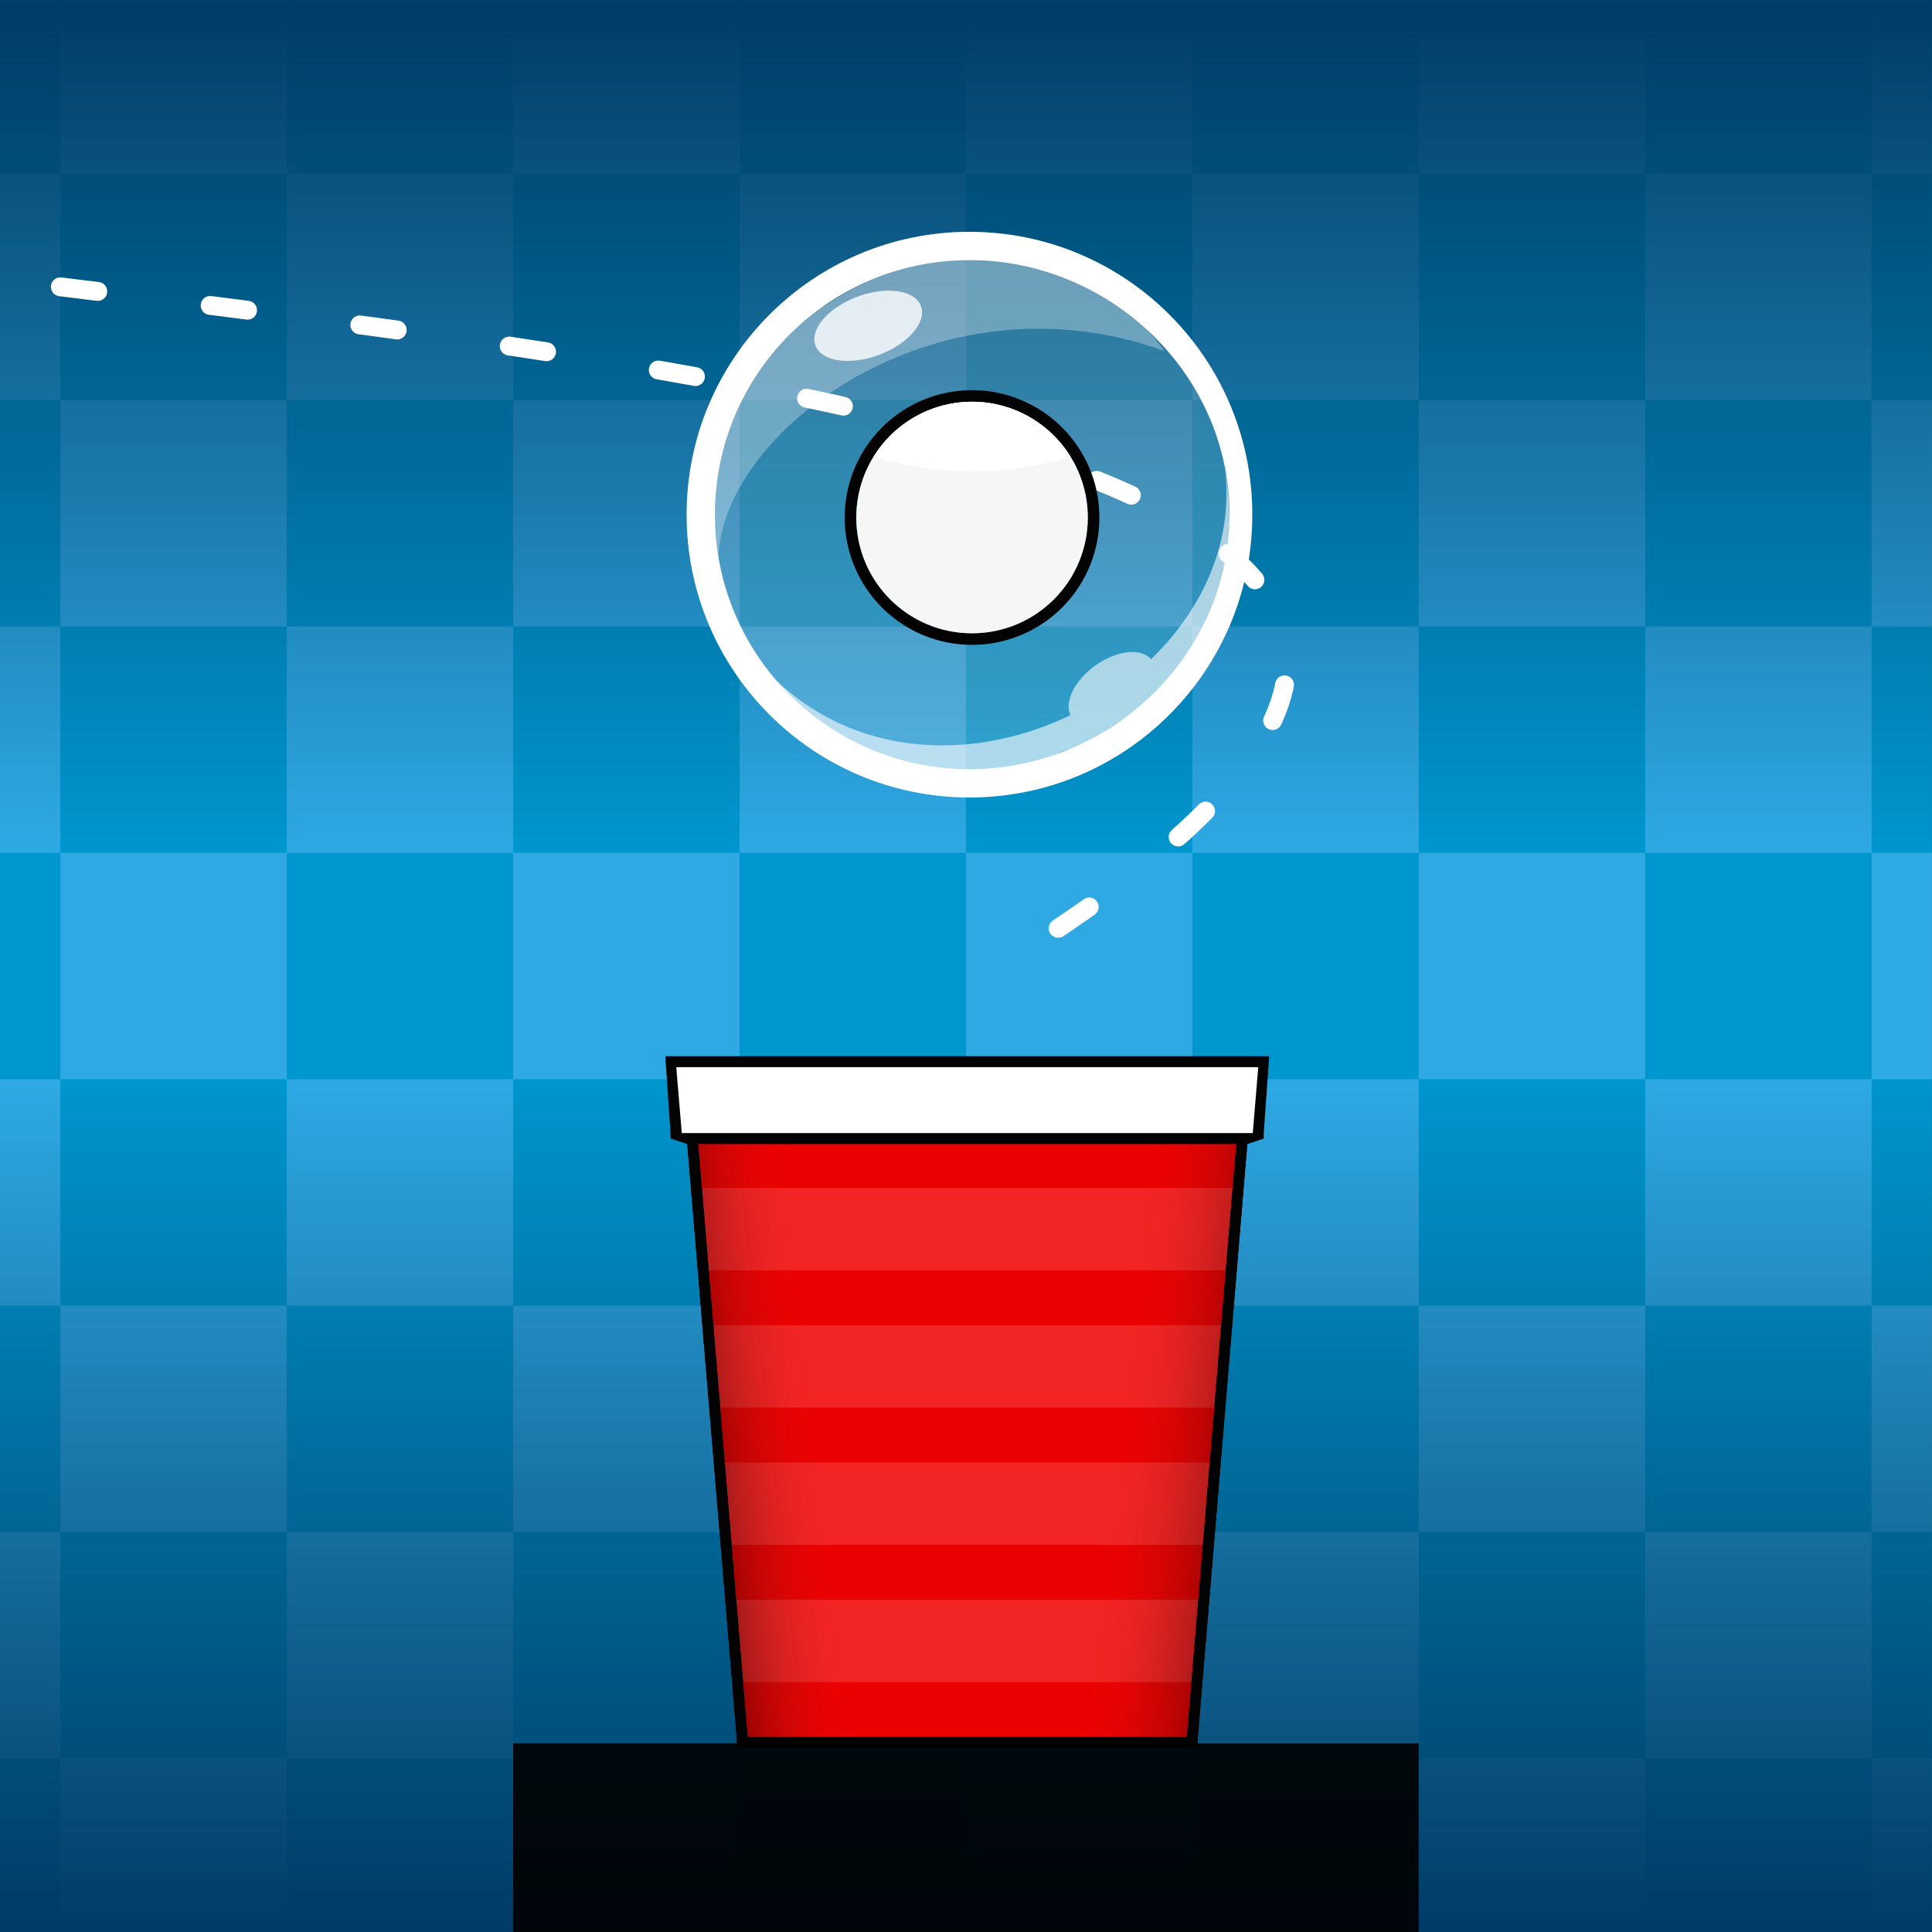 <?xml version="1.0" encoding="UTF-8" standalone="no"?>
<!-- Created with Inkscape (http://www.inkscape.org/) -->

<svg
   width="128"
   height="128"
   viewBox="0 0 128 128"
   version="1.1"
   id="svg1"
   inkscape:version="1.3 (0e150ed6c4, 2023-07-21)"
   sodipodi:docname="htc_icon.svg"
   xmlns:inkscape="http://www.inkscape.org/namespaces/inkscape"
   xmlns:sodipodi="http://sodipodi.sourceforge.net/DTD/sodipodi-0.dtd"
   xmlns:xlink="http://www.w3.org/1999/xlink"
   xmlns="http://www.w3.org/2000/svg"
   xmlns:svg="http://www.w3.org/2000/svg">
  <rect x="0" y="0" width="128" height="128" fill="#333333" stroke="none"/>
  <sodipodi:namedview
     id="namedview1"
     pagecolor="#ffffff"
     bordercolor="#000000"
     borderopacity="0.25"
     inkscape:showpageshadow="2"
     inkscape:pageopacity="0.0"
     inkscape:pagecheckerboard="0"
     inkscape:deskcolor="#d1d1d1"
     inkscape:document-units="px"
     inkscape:zoom="0.74742565"
     inkscape:cx="145.8339"
     inkscape:cy="295.68158"
     inkscape:window-width="1511"
     inkscape:window-height="1040"
     inkscape:window-x="225"
     inkscape:window-y="0"
     inkscape:window-maximized="0"
     inkscape:current-layer="g2" />
  <defs
     id="defs1">
    <linearGradient
       inkscape:collect="always"
       xlink:href="#linearGradient195"
       id="linearGradient267"
       gradientUnits="userSpaceOnUse"
       gradientTransform="translate(5.5203125e-4,-4.55e-4)"
       x1="-2006.84"
       y1="4070.254"
       x2="-2006.84"
       y2="3844.254" />
    <linearGradient
       id="linearGradient195"
       inkscape:collect="always">
      <stop
         style="stop-color:#003b66;stop-opacity:1;"
         offset="0"
         id="stop184" />
      <stop
         style="stop-color:#00395d;stop-opacity:0;"
         offset="1"
         id="stop187" />
    </linearGradient>
    <linearGradient
       inkscape:collect="always"
       xlink:href="#linearGradient196"
       id="linearGradient268"
       gradientUnits="userSpaceOnUse"
       gradientTransform="translate(4013.68,-7628.508)"
       x1="-2006.84"
       y1="4070.254"
       x2="-2006.84"
       y2="3844.254" />
    <linearGradient
       id="linearGradient196"
       inkscape:collect="always">
      <stop
         style="stop-color:#003c66;stop-opacity:1;"
         offset="0"
         id="stop195" />
      <stop
         style="stop-color:#00395d;stop-opacity:0;"
         offset="1"
         id="stop196" />
    </linearGradient>
    <linearGradient
       inkscape:collect="always"
       xlink:href="#linearGradient54"
       id="linearGradient269"
       gradientUnits="userSpaceOnUse"
       gradientTransform="translate(2041.556,-700.528)"
       x1="-1338.556"
       y1="3341.23"
       x2="-1314.928"
       y2="3338.528" />
    <linearGradient
       id="linearGradient54"
       inkscape:collect="always">
      <stop
         style="stop-color:#030303;stop-opacity:0.502"
         offset="0"
         id="stop3" />
      <stop
         style="stop-color:#f22424;stop-opacity:0;"
         offset="1"
         id="stop4" />
    </linearGradient>
    <linearGradient
       inkscape:collect="always"
       xlink:href="#linearGradient221"
       id="linearGradient270"
       gradientUnits="userSpaceOnUse"
       gradientTransform="matrix(-1,0,0,1,-535.556,-700.528)"
       x1="-1338.556"
       y1="3341.23"
       x2="-1314.928"
       y2="3338.528" />
    <linearGradient
       id="linearGradient221"
       inkscape:collect="always">
      <stop
         style="stop-color:#030303;stop-opacity:0.849;"
         offset="0"
         id="stop221" />
      <stop
         style="stop-color:#f22424;stop-opacity:0;"
         offset="1"
         id="stop222" />
    </linearGradient>
  </defs>
  <g
     inkscape:label="Слой 1"
     inkscape:groupmode="layer"
     id="layer1">
    <g
       id="g2"
       transform="translate(3630.626,-4065.726)">
      <g
         id="g2-3"
         transform="matrix(0.25,0,0,0.25,-2722.971,3049.297)">
        <g
           id="g196-0-5"
           transform="translate(-1367.787,507.474)">
          <rect
             style="opacity:1;fill:#0096ce;fill-opacity:1;stroke-width:4.013;stroke-linecap:round;stroke-linejoin:round;paint-order:markers fill stroke"
             id="rect79-9-4"
             width="512"
             height="512"
             x="-2262.84"
             y="3558.254" />
          <path
             id="rect1-0-2-5-9-3-8-55-7"
             style="opacity:0.5;fill:#67c2ff;fill-opacity:0.898;stroke-width:2;stroke-linecap:round;stroke-linejoin:round;stroke-dasharray:2, 8;paint-order:markers fill stroke"
             d="m -2262.84,3604.254 v 60 h 16 v -60 z m 0,120 v 60 h 16 v -60 z m 0,120 v 60 h 16 v -60 z m 0,120 v 60 h 16 v -60 z" />
          <rect
             style="opacity:0.5;fill:#76c8ff;fill-opacity:0;stroke-width:2;stroke-linecap:round;stroke-linejoin:round;stroke-dasharray:2, 8;paint-order:markers fill stroke"
             id="rect1-9-1-6-5-1-1-1-1"
             width="60"
             height="60"
             x="-2246.84"
             y="3604.254"
             ry="0" />
          <rect
             style="opacity:0.5;fill:#67c2ff;fill-opacity:0.9;stroke-width:2;stroke-linecap:round;stroke-linejoin:round;stroke-dasharray:2, 8;paint-order:markers fill stroke"
             id="rect1-0-2-5-9-3-8-5-9-3"
             width="60"
             height="60"
             x="-2186.84"
             y="3604.254"
             ry="0" />
          <rect
             style="opacity:0.5;fill:#76c8ff;fill-opacity:0;stroke-width:2;stroke-linecap:round;stroke-linejoin:round;stroke-dasharray:2, 8;paint-order:markers fill stroke"
             id="rect1-9-1-6-5-1-1-2-5-8"
             width="60"
             height="60"
             x="-2126.84"
             y="3604.254"
             ry="0" />
          <rect
             style="opacity:0.5;fill:#67c2ff;fill-opacity:0.9;stroke-width:2;stroke-linecap:round;stroke-linejoin:round;stroke-dasharray:2, 8;paint-order:markers fill stroke"
             id="rect1-0-2-5-9-3-8-0-8-4"
             width="60"
             height="60"
             x="-2066.84"
             y="3604.254"
             ry="0" />
          <rect
             style="opacity:0.5;fill:#76c8ff;fill-opacity:0;stroke-width:2;stroke-linecap:round;stroke-linejoin:round;stroke-dasharray:2, 8;paint-order:markers fill stroke"
             id="rect1-9-1-6-5-1-1-9-0-5"
             width="60"
             height="60"
             x="-2006.84"
             y="3604.254"
             ry="0" />
          <rect
             style="opacity:0.5;fill:#67c2ff;fill-opacity:0.9;stroke-width:2;stroke-linecap:round;stroke-linejoin:round;stroke-dasharray:2, 8;paint-order:markers fill stroke"
             id="rect1-0-2-5-9-3-8-07-2-9"
             width="60"
             height="60"
             x="-1946.84"
             y="3604.254"
             ry="0" />
          <rect
             style="opacity:0.5;fill:#76c8ff;fill-opacity:0;stroke-width:2;stroke-linecap:round;stroke-linejoin:round;stroke-dasharray:2, 8;paint-order:markers fill stroke"
             id="rect1-9-1-6-5-1-1-8-1-7"
             width="60"
             height="60"
             x="-1886.84"
             y="3604.254"
             ry="0" />
          <path
             id="rect1-5-2-0-5-2-4-9-6"
             style="opacity:0.5;fill:#67c2ff;fill-opacity:0.898;stroke-width:2;stroke-linecap:round;stroke-linejoin:round;stroke-dasharray:2, 8;paint-order:markers fill stroke"
             d="m -2246.84,3558.254 v 46 h 60 v -46 z m 120,0 v 46 h 60 v -46 z m 120,0 v 46 h 60 v -46 z m 120,0 v 46 h 60 v -46 z m 120,0 v 46 h 16 v -46 z" />
          <rect
             style="opacity:0.5;fill:#67c2ff;fill-opacity:0.9;stroke-width:2;stroke-linecap:round;stroke-linejoin:round;stroke-dasharray:2, 8;paint-order:markers fill stroke"
             id="rect1-0-2-5-9-3-8-3-8-6"
             width="60"
             height="60"
             x="-1826.84"
             y="3604.254"
             ry="0" />
          <path
             id="rect1-5-2-0-5-2-4-10-1-2"
             style="opacity:0.5;fill:#67c2ff;fill-opacity:0.898;stroke-width:2;stroke-linecap:round;stroke-linejoin:round;stroke-dasharray:2, 8;paint-order:markers fill stroke"
             d="m -2246.84,4024.254 v 46 h 60 v -46 z m 120,0 v 46 h 60 v -46 z m 120,0 v 46 h 60 v -46 z m 120,0 v 46 h 60 v -46 z" />
          <path
             id="rect1-5-2-0-5-2-4-1-0-5-5"
             style="opacity:0.5;fill:#67c2ff;fill-opacity:0.898;stroke-width:2;stroke-linecap:round;stroke-linejoin:round;stroke-dasharray:2, 8;paint-order:markers fill stroke"
             d="m -1766.84,3664.254 v 60 h 16 v -60 z m 0,120 v 60 h 16 v -60 z m 0,120 v 60 h 16 v -60 z m 0,120 v 46 h 16 v -46 z" />
          <rect
             style="opacity:0.5;fill:#67c2ff;fill-opacity:0.9;stroke-width:2;stroke-linecap:round;stroke-linejoin:round;stroke-dasharray:2, 8;paint-order:markers fill stroke"
             id="rect1-5-2-0-5-2-4-65-1-0"
             width="60"
             height="60"
             x="-2246.84"
             y="3664.254"
             ry="0" />
          <rect
             style="opacity:0.5;fill:#76c8ff;fill-opacity:0;stroke-width:2;stroke-linecap:round;stroke-linejoin:round;stroke-dasharray:2, 8;paint-order:markers fill stroke"
             id="rect1-9-1-6-5-1-1-5-1-4"
             width="60"
             height="60"
             x="-2246.84"
             y="3724.254"
             ry="0" />
          <rect
             style="opacity:0.5;fill:#76c8ff;fill-opacity:0;stroke-width:2;stroke-linecap:round;stroke-linejoin:round;stroke-dasharray:2, 8;paint-order:markers fill stroke"
             id="rect1-6-7-3-7-8-3-0-7-2"
             width="60"
             height="60"
             x="-2186.84"
             y="3664.254"
             ry="0" />
          <rect
             style="opacity:0.5;fill:#67c2ff;fill-opacity:0.9;stroke-width:2;stroke-linecap:round;stroke-linejoin:round;stroke-dasharray:2, 8;paint-order:markers fill stroke"
             id="rect1-5-2-0-5-2-4-9-1-6-5"
             width="60"
             height="60"
             x="-2126.84"
             y="3664.254"
             ry="0" />
          <rect
             style="opacity:0.5;fill:#67c2ff;fill-opacity:0.9;stroke-width:2;stroke-linecap:round;stroke-linejoin:round;stroke-dasharray:2, 8;paint-order:markers fill stroke"
             id="rect1-0-2-5-9-3-8-5-8-9-2"
             width="60"
             height="60"
             x="-2186.84"
             y="3724.254"
             ry="0" />
          <rect
             style="opacity:0.5;fill:#76c8ff;fill-opacity:0;stroke-width:2;stroke-linecap:round;stroke-linejoin:round;stroke-dasharray:2, 8;paint-order:markers fill stroke"
             id="rect1-9-1-6-5-1-1-2-1-5-4"
             width="60"
             height="60"
             x="-2126.84"
             y="3724.254"
             ry="0" />
          <rect
             style="opacity:0.5;fill:#76c8ff;fill-opacity:0;stroke-width:2;stroke-linecap:round;stroke-linejoin:round;stroke-dasharray:2, 8;paint-order:markers fill stroke"
             id="rect1-6-7-3-7-8-2-5-3-3"
             width="60"
             height="60"
             x="-2066.84"
             y="3664.254"
             ry="0" />
          <rect
             style="opacity:0.5;fill:#67c2ff;fill-opacity:0.9;stroke-width:2;stroke-linecap:round;stroke-linejoin:round;stroke-dasharray:2, 8;paint-order:markers fill stroke"
             id="rect1-5-2-0-5-2-4-6-2-4-0"
             width="60"
             height="60"
             x="-2006.84"
             y="3664.254"
             ry="0" />
          <rect
             style="opacity:0.5;fill:#67c2ff;fill-opacity:0.9;stroke-width:2;stroke-linecap:round;stroke-linejoin:round;stroke-dasharray:2, 8;paint-order:markers fill stroke"
             id="rect1-0-2-5-9-3-8-0-2-3-6"
             width="60"
             height="60"
             x="-2066.84"
             y="3724.254"
             ry="0" />
          <rect
             style="opacity:0.5;fill:#76c8ff;fill-opacity:0;stroke-width:2;stroke-linecap:round;stroke-linejoin:round;stroke-dasharray:2, 8;paint-order:markers fill stroke"
             id="rect1-9-1-6-5-1-1-9-3-0-7"
             width="60"
             height="60"
             x="-2006.84"
             y="3724.254"
             ry="0" />
          <rect
             style="opacity:0.5;fill:#76c8ff;fill-opacity:0;stroke-width:2;stroke-linecap:round;stroke-linejoin:round;stroke-dasharray:2, 8;paint-order:markers fill stroke"
             id="rect1-6-7-3-7-8-32-6-7-0"
             width="60"
             height="60"
             x="-1946.84"
             y="3664.254"
             ry="0" />
          <rect
             style="opacity:0.5;fill:#67c2ff;fill-opacity:0.9;stroke-width:2;stroke-linecap:round;stroke-linejoin:round;stroke-dasharray:2, 8;paint-order:markers fill stroke"
             id="rect1-5-2-0-5-2-4-0-0-4-8"
             width="60"
             height="60"
             x="-1886.84"
             y="3664.254"
             ry="0" />
          <rect
             style="opacity:0.5;fill:#67c2ff;fill-opacity:0.9;stroke-width:2;stroke-linecap:round;stroke-linejoin:round;stroke-dasharray:2, 8;paint-order:markers fill stroke"
             id="rect1-0-2-5-9-3-8-07-7-7-2"
             width="60"
             height="60"
             x="-1946.84"
             y="3724.254"
             ry="0" />
          <rect
             style="opacity:0.5;fill:#76c8ff;fill-opacity:0;stroke-width:2;stroke-linecap:round;stroke-linejoin:round;stroke-dasharray:2, 8;paint-order:markers fill stroke"
             id="rect1-9-1-6-5-1-1-8-9-7-3"
             width="60"
             height="60"
             x="-1886.84"
             y="3724.254"
             ry="0" />
          <rect
             style="opacity:0.5;fill:#76c8ff;fill-opacity:0;stroke-width:2;stroke-linecap:round;stroke-linejoin:round;stroke-dasharray:2, 8;paint-order:markers fill stroke"
             id="rect1-6-7-3-7-8-28-3-6-8"
             width="60"
             height="60"
             x="-1826.84"
             y="3664.254"
             ry="0" />
          <rect
             style="opacity:0.5;fill:#67c2ff;fill-opacity:0.9;stroke-width:2;stroke-linecap:round;stroke-linejoin:round;stroke-dasharray:2, 8;paint-order:markers fill stroke"
             id="rect1-0-2-5-9-3-8-3-7-4-1"
             width="60"
             height="60"
             x="-1826.84"
             y="3724.254"
             ry="0" />
          <rect
             style="opacity:0.5;fill:#67c2ff;fill-opacity:0.9;stroke-width:2;stroke-linecap:round;stroke-linejoin:round;stroke-dasharray:2, 8;paint-order:markers fill stroke"
             id="rect1-5-2-0-5-2-4-03-6-1"
             width="60"
             height="60"
             x="-2246.84"
             y="3784.254"
             ry="0" />
          <rect
             style="opacity:0.5;fill:#76c8ff;fill-opacity:0;stroke-width:2;stroke-linecap:round;stroke-linejoin:round;stroke-dasharray:2, 8;paint-order:markers fill stroke"
             id="rect1-9-1-6-5-1-1-97-8-8"
             width="60"
             height="60"
             x="-2246.84"
             y="3844.254"
             ry="0" />
          <rect
             style="opacity:0.5;fill:#76c8ff;fill-opacity:0;stroke-width:2;stroke-linecap:round;stroke-linejoin:round;stroke-dasharray:2, 8;paint-order:markers fill stroke"
             id="rect1-6-7-3-7-8-3-7-4-9"
             width="60"
             height="60"
             x="-2186.84"
             y="3784.254"
             ry="0" />
          <rect
             style="opacity:0.5;fill:#67c2ff;fill-opacity:0.9;stroke-width:2;stroke-linecap:round;stroke-linejoin:round;stroke-dasharray:2, 8;paint-order:markers fill stroke"
             id="rect1-5-2-0-5-2-4-9-2-1-4"
             width="60"
             height="60"
             x="-2126.84"
             y="3784.254"
             ry="0" />
          <rect
             style="opacity:0.5;fill:#67c2ff;fill-opacity:0.9;stroke-width:2;stroke-linecap:round;stroke-linejoin:round;stroke-dasharray:2, 8;paint-order:markers fill stroke"
             id="rect1-0-2-5-9-3-8-5-6-5-4"
             width="60"
             height="60"
             x="-2186.84"
             y="3844.254"
             ry="0" />
          <rect
             style="opacity:0.5;fill:#76c8ff;fill-opacity:0;stroke-width:2;stroke-linecap:round;stroke-linejoin:round;stroke-dasharray:2, 8;paint-order:markers fill stroke"
             id="rect1-9-1-6-5-1-1-2-6-3-8"
             width="60"
             height="60"
             x="-2126.84"
             y="3844.254"
             ry="0" />
          <rect
             style="opacity:0.5;fill:#76c8ff;fill-opacity:0;stroke-width:2;stroke-linecap:round;stroke-linejoin:round;stroke-dasharray:2, 8;paint-order:markers fill stroke"
             id="rect1-6-7-3-7-8-2-0-9-5"
             width="60"
             height="60"
             x="-2066.84"
             y="3784.254"
             ry="0" />
          <rect
             style="opacity:0.5;fill:#67c2ff;fill-opacity:0.9;stroke-width:2;stroke-linecap:round;stroke-linejoin:round;stroke-dasharray:2, 8;paint-order:markers fill stroke"
             id="rect1-5-2-0-5-2-4-6-4-4-7"
             width="60"
             height="60"
             x="-2006.84"
             y="3784.254"
             ry="0" />
          <rect
             style="opacity:0.5;fill:#67c2ff;fill-opacity:0.9;stroke-width:2;stroke-linecap:round;stroke-linejoin:round;stroke-dasharray:2, 8;paint-order:markers fill stroke"
             id="rect1-0-2-5-9-3-8-0-1-6-5"
             width="60"
             height="60"
             x="-2066.84"
             y="3844.254"
             ry="0" />
          <rect
             style="opacity:0.5;fill:#76c8ff;fill-opacity:0;stroke-width:2;stroke-linecap:round;stroke-linejoin:round;stroke-dasharray:2, 8;paint-order:markers fill stroke"
             id="rect1-9-1-6-5-1-1-9-1-5-0"
             width="60"
             height="60"
             x="-2006.84"
             y="3844.254"
             ry="0" />
          <rect
             style="opacity:0.5;fill:#76c8ff;fill-opacity:0;stroke-width:2;stroke-linecap:round;stroke-linejoin:round;stroke-dasharray:2, 8;paint-order:markers fill stroke"
             id="rect1-6-7-3-7-8-32-4-9-5"
             width="60"
             height="60"
             x="-1946.84"
             y="3784.254"
             ry="0" />
          <rect
             style="opacity:0.5;fill:#67c2ff;fill-opacity:0.9;stroke-width:2;stroke-linecap:round;stroke-linejoin:round;stroke-dasharray:2, 8;paint-order:markers fill stroke"
             id="rect1-5-2-0-5-2-4-0-1-6-8"
             width="60"
             height="60"
             x="-1886.84"
             y="3784.254"
             ry="0" />
          <rect
             style="opacity:0.5;fill:#67c2ff;fill-opacity:0.9;stroke-width:2;stroke-linecap:round;stroke-linejoin:round;stroke-dasharray:2, 8;paint-order:markers fill stroke"
             id="rect1-0-2-5-9-3-8-07-4-9-5"
             width="60"
             height="60"
             x="-1946.84"
             y="3844.254"
             ry="0" />
          <rect
             style="opacity:0.5;fill:#76c8ff;fill-opacity:0;stroke-width:2;stroke-linecap:round;stroke-linejoin:round;stroke-dasharray:2, 8;paint-order:markers fill stroke"
             id="rect1-9-1-6-5-1-1-8-4-6-3"
             width="60"
             height="60"
             x="-1886.84"
             y="3844.254"
             ry="0" />
          <rect
             style="opacity:0.5;fill:#76c8ff;fill-opacity:0;stroke-width:2;stroke-linecap:round;stroke-linejoin:round;stroke-dasharray:2, 8;paint-order:markers fill stroke"
             id="rect1-6-7-3-7-8-28-4-5-9"
             width="60"
             height="60"
             x="-1826.84"
             y="3784.254"
             ry="0" />
          <rect
             style="opacity:0.5;fill:#67c2ff;fill-opacity:0.9;stroke-width:2;stroke-linecap:round;stroke-linejoin:round;stroke-dasharray:2, 8;paint-order:markers fill stroke"
             id="rect1-0-2-5-9-3-8-3-2-3-1"
             width="60"
             height="60"
             x="-1826.84"
             y="3844.254"
             ry="0" />
          <rect
             style="opacity:0.5;fill:#67c2ff;fill-opacity:0.9;stroke-width:2;stroke-linecap:round;stroke-linejoin:round;stroke-dasharray:2, 8;paint-order:markers fill stroke"
             id="rect1-5-2-0-5-2-4-65-4-7-9"
             width="60"
             height="60"
             x="-2246.84"
             y="3904.254"
             ry="0" />
          <rect
             style="opacity:0.5;fill:#76c8ff;fill-opacity:0;stroke-width:2;stroke-linecap:round;stroke-linejoin:round;stroke-dasharray:2, 8;paint-order:markers fill stroke"
             id="rect1-9-1-6-5-1-1-5-5-4-0"
             width="60"
             height="60"
             x="-2246.84"
             y="3964.254"
             ry="0" />
          <rect
             style="opacity:0.5;fill:#76c8ff;fill-opacity:0;stroke-width:2;stroke-linecap:round;stroke-linejoin:round;stroke-dasharray:2, 8;paint-order:markers fill stroke"
             id="rect1-6-7-3-7-8-3-0-4-6-4"
             width="60"
             height="60"
             x="-2186.84"
             y="3904.254"
             ry="0" />
          <rect
             style="opacity:0.5;fill:#67c2ff;fill-opacity:0.9;stroke-width:2;stroke-linecap:round;stroke-linejoin:round;stroke-dasharray:2, 8;paint-order:markers fill stroke"
             id="rect1-5-2-0-5-2-4-9-1-9-6-6"
             width="60"
             height="60"
             x="-2126.84"
             y="3904.254"
             ry="0" />
          <rect
             style="opacity:0.5;fill:#67c2ff;fill-opacity:0.9;stroke-width:2;stroke-linecap:round;stroke-linejoin:round;stroke-dasharray:2, 8;paint-order:markers fill stroke"
             id="rect1-0-2-5-9-3-8-5-8-0-6-5"
             width="60"
             height="60"
             x="-2186.84"
             y="3964.254"
             ry="0" />
          <rect
             style="opacity:0.5;fill:#76c8ff;fill-opacity:0;stroke-width:2;stroke-linecap:round;stroke-linejoin:round;stroke-dasharray:2, 8;paint-order:markers fill stroke"
             id="rect1-9-1-6-5-1-1-2-1-2-1-8"
             width="60"
             height="60"
             x="-2126.84"
             y="3964.254"
             ry="0" />
          <rect
             style="opacity:0.5;fill:#76c8ff;fill-opacity:0;stroke-width:2;stroke-linecap:round;stroke-linejoin:round;stroke-dasharray:2, 8;paint-order:markers fill stroke"
             id="rect1-6-7-3-7-8-2-5-1-0-8"
             width="60"
             height="60"
             x="-2066.84"
             y="3904.254"
             ry="0" />
          <rect
             style="opacity:0.5;fill:#67c2ff;fill-opacity:0.9;stroke-width:2;stroke-linecap:round;stroke-linejoin:round;stroke-dasharray:2, 8;paint-order:markers fill stroke"
             id="rect1-5-2-0-5-2-4-6-2-7-3-0"
             width="60"
             height="60"
             x="-2006.84"
             y="3904.254"
             ry="0" />
          <rect
             style="opacity:0.5;fill:#67c2ff;fill-opacity:0.9;stroke-width:2;stroke-linecap:round;stroke-linejoin:round;stroke-dasharray:2, 8;paint-order:markers fill stroke"
             id="rect1-0-2-5-9-3-8-0-2-7-7-1"
             width="60"
             height="60"
             x="-2066.84"
             y="3964.254"
             ry="0" />
          <rect
             style="opacity:0.5;fill:#76c8ff;fill-opacity:0;stroke-width:2;stroke-linecap:round;stroke-linejoin:round;stroke-dasharray:2, 8;paint-order:markers fill stroke"
             id="rect1-9-1-6-5-1-1-9-3-5-8-4"
             width="60"
             height="60"
             x="-2006.84"
             y="3964.254"
             ry="0" />
          <rect
             style="opacity:0.5;fill:#76c8ff;fill-opacity:0;stroke-width:2;stroke-linecap:round;stroke-linejoin:round;stroke-dasharray:2, 8;paint-order:markers fill stroke"
             id="rect1-6-7-3-7-8-32-6-1-1-3"
             width="60"
             height="60"
             x="-1946.84"
             y="3904.254"
             ry="0" />
          <rect
             style="opacity:0.5;fill:#67c2ff;fill-opacity:0.9;stroke-width:2;stroke-linecap:round;stroke-linejoin:round;stroke-dasharray:2, 8;paint-order:markers fill stroke"
             id="rect1-5-2-0-5-2-4-0-0-3-1-5"
             width="60"
             height="60"
             x="-1886.84"
             y="3904.254"
             ry="0" />
          <rect
             style="opacity:0.5;fill:#67c2ff;fill-opacity:0.9;stroke-width:2;stroke-linecap:round;stroke-linejoin:round;stroke-dasharray:2, 8;paint-order:markers fill stroke"
             id="rect1-0-2-5-9-3-8-07-7-5-4-5"
             width="60"
             height="60"
             x="-1946.84"
             y="3964.254"
             ry="0" />
          <rect
             style="opacity:0.5;fill:#76c8ff;fill-opacity:0;stroke-width:2;stroke-linecap:round;stroke-linejoin:round;stroke-dasharray:2, 8;paint-order:markers fill stroke"
             id="rect1-9-1-6-5-1-1-8-9-9-3-2"
             width="60"
             height="60"
             x="-1886.84"
             y="3964.254"
             ry="0" />
          <rect
             style="opacity:0.5;fill:#76c8ff;fill-opacity:0;stroke-width:2;stroke-linecap:round;stroke-linejoin:round;stroke-dasharray:2, 8;paint-order:markers fill stroke"
             id="rect1-6-7-3-7-8-28-3-5-8-6"
             width="60"
             height="60"
             x="-1826.84"
             y="3904.254"
             ry="0" />
          <rect
             style="opacity:0.5;fill:#67c2ff;fill-opacity:0.9;stroke-width:2;stroke-linecap:round;stroke-linejoin:round;stroke-dasharray:2, 8;paint-order:markers fill stroke"
             id="rect1-0-2-5-9-3-8-3-7-6-3-2"
             width="60"
             height="60"
             x="-1826.84"
             y="3964.254"
             ry="0" />
          <rect
             style="opacity:1;fill:url(#linearGradient267);stroke-width:3;stroke-linecap:round;stroke-linejoin:round;paint-order:markers fill stroke"
             id="rect100-1-5"
             width="512"
             height="256"
             x="-2262.84"
             y="3814.254" />
          <rect
             style="fill:url(#linearGradient268);stroke-width:3;stroke-linecap:round;stroke-linejoin:round;paint-order:markers fill stroke"
             id="rect100-8-2-6"
             width="512"
             height="256"
             x="1750.84"
             y="-3814.254"
             transform="scale(-1)" />
        </g>
        <g
           id="g219-3-7"
           transform="translate(-1461.628,26.466)">
          <g
             id="g235-1-8-2-7"
             transform="matrix(1.455,0,0,1.455,-3008.272,588.534)"
             inkscape:export-filename="..\app\src\assets\bigcup.png"
             inkscape:export-xdpi="96"
             inkscape:export-ydpi="96">
            <g
               id="g16-5-5-1-3-5-9-1-6-1"
               transform="translate(348,1613)"
               inkscape:export-filename="..\app\src\assets\bigcap.png"
               inkscape:export-xdpi="96"
               inkscape:export-ydpi="96">
              <path
                 style="fill:#030303;fill-opacity:1;stroke-width:2;stroke-linecap:round;stroke-linejoin:round;stroke-dasharray:2, 8;paint-order:markers fill stroke"
                 d="m 350,951 h 110 l -1,14 v 1 l -3,1 L 447,1075 v 2 h -84 v -2 l -9,-108 -3,-1 -0.055,-1 z"
                 id="path16-98-7-9-8-8-6-1-2-3"
                 sodipodi:nodetypes="ccccccccccccc" />
              <path
                 id="rect5-6-8-95-5-0-3-2-3-8"
                 style="fill:#f22424;fill-opacity:1;stroke-width:2;stroke-linecap:round;stroke-linejoin:round;stroke-dasharray:2, 8;paint-order:markers fill stroke"
                 d="M 355,955 H 455 L 445,1075 h -80 z"
                 sodipodi:nodetypes="ccccc" />
              <path
                 id="rect5-8-4-2-1-3-1-2-7-6-2"
                 style="fill:#ea0000;fill-opacity:1;stroke-width:2;stroke-linecap:round;stroke-linejoin:round;stroke-dasharray:2, 8;paint-order:markers fill stroke"
                 d="m 355,955 1.666,20 h 96.668 L 455,955 Z m 2.916,35 0.834,10 h 92.5 l 0.834,-10 z m 2.084,25 0.834,10 h 88.332 L 450,1015 Z m 2.084,25 0.832,10 h 84.168 l 0.832,-10 z m 2.082,25 0.834,10 h 80 l 0.834,-10 z" />
              <path
                 style="fill:#000000;fill-opacity:1;stroke-width:2;stroke-linecap:round;stroke-linejoin:round;stroke-dasharray:2, 8;paint-order:markers fill stroke"
                 d="m 355.826,964.912 -0.826,2.088 h 100 l -0.79,-2.445 z"
                 id="path9-9-6-0-6-3-9-3-1-5"
                 sodipodi:nodetypes="ccccc" />
              <path
                 style="fill:#ffffff;fill-opacity:1;stroke-width:2;stroke-linecap:round;stroke-linejoin:round;stroke-dasharray:2, 8;paint-order:markers fill stroke"
                 d="m 458,953 -1,12 H 353 l -1,-12 z"
                 id="path7-9-5-6-5-2-8-8-00-8"
                 sodipodi:nodetypes="ccccc" />
            </g>
            <path
               id="path16-98-7-9-2-0-3-6-0-4-0-5-6"
               style="fill:url(#linearGradient269);fill-opacity:1;stroke-width:2;stroke-linecap:round;stroke-linejoin:round;stroke-dasharray:2, 8;paint-order:markers fill stroke"
               d="m 804,2580 -9,108 h -84 l -9,-108 z" />
            <path
               id="path16-98-7-9-2-0-3-6-2-4-5-3"
               style="opacity:0.5;fill:url(#linearGradient270);fill-opacity:1;stroke-width:2;stroke-linecap:round;stroke-linejoin:round;stroke-dasharray:2, 8;paint-order:markers fill stroke"
               d="m 702,2580 9,108 h 84 l 9,-108 z" />
            <path
               id="path16-98-7-9-8-8-8-9-3-3-3"
               style="fill:#030303;fill-opacity:1;stroke-width:2;stroke-linecap:round;stroke-linejoin:round;stroke-dasharray:2, 8;paint-order:markers fill stroke"
               d="m 702,2580 9,108 v 2 h 84 v -2 l 9,-108 h -2 l -9,108 h -80 l -9,-108 z" />
          </g>
          <rect
             style="fill:#000000;fill-opacity:0.898;stroke-width:3.128;stroke-linecap:round;stroke-linejoin:round;paint-order:markers fill stroke"
             id="rect197-5-0"
             width="240"
             height="50"
             x="-2032.999"
             y="4501.262" />
        </g>
        <path
           style="fill:none;fill-opacity:1;stroke:#ffffff;stroke-width:5;stroke-linecap:round;stroke-linejoin:round;stroke-dasharray:10, 30;stroke-dashoffset:0;stroke-opacity:1;paint-order:markers fill stroke"
           d="m -3614.627,4141.728 c 219.364,26.944 455.5,57.625 240,185.352"
           id="path273"
           sodipodi:nodetypes="cc" />
        <g
           id="g272"
           transform="matrix(1.071,0,0,1.071,216.801,-288.801)">
          <g
             id="g9-5-5-5-3-8-2"
             transform="matrix(1.75,0,0,1.75,-4160.5,3983.546)"
             inkscape:export-filename="..\..\..\..\..\2.png"
             inkscape:export-xdpi="96"
             inkscape:export-ydpi="96">
            <g
               id="g2-3-5-5-7-8-4-0"
               transform="matrix(1.333,0,0,1.333,-626.569,-694.063)">
              <g
                 id="g24-6-5-0-8-2-1-0"
                 transform="translate(-1111.574,-236.555)">
                <circle
                   style="fill:#ffffff;fill-opacity:0.187;stroke:none;stroke-width:0.2;stroke-linecap:round;stroke-linejoin:round;stroke-dasharray:none;stroke-opacity:1;paint-order:markers fill stroke"
                   id="path26-2-6-7-7-7-3-4-4-5-4"
                   cx="1928"
                   cy="847.102"
                   r="30" />
                <path
                   id="path26-2-6-28-1-0-6-2-8-4-5"
                   style="fill:#ffffff;fill-opacity:1;stroke:none;stroke-width:0.2;stroke-linecap:round;stroke-linejoin:round;stroke-dasharray:none;stroke-opacity:1;paint-order:markers fill stroke"
                   d="m 1928,817.102 c -16.569,0 -30,13.431 -30,30 0,16.569 13.431,30 30,30 16.569,0 30,-13.431 30,-30 0,-16.569 -13.431,-30 -30,-30 z m 0,3 c 14.912,0 27.583,12.088 27.583,27 0,14.912 -12.671,27 -27.583,27 -14.912,0 -27,-12.088 -27,-27 0,-14.912 12.088,-27 27,-27 z"
                   sodipodi:nodetypes="ssssssssss" />
                <path
                   id="path26-20-4-1-1-2-9-8-6"
                   style="fill:#ffffff;fill-opacity:0.3;stroke:none;stroke-width:0.169;stroke-linecap:round;stroke-linejoin:round;stroke-dasharray:none;stroke-opacity:1;paint-order:markers fill stroke"
                   d="m 1668.826,1253.541 c -2.462,0.271 -4.767,1.012 -7.083,1.825 -12.936,5.234 -16.151,15.357 -16.723,23.125 3.395,-12.884 29.754,-24.32 51.142,-10.098 -2.667,-7.227 -13.209,-16.776 -27.336,-14.851 z"
                   transform="rotate(-13.725)"
                   sodipodi:nodetypes="ccccc" />
                <path
                   id="path26-20-1-0-0-1-5-8-3-8"
                   style="fill:#ffffff;fill-opacity:0.598;stroke:none;stroke-width:0.169;stroke-linecap:round;stroke-linejoin:round;stroke-dasharray:none;stroke-opacity:1;paint-order:markers fill stroke"
                   d="m 1955.116,842.332 c 0.899,7.716 -2.406,14.827 -7.857,20.106 a 3.076,5.224 54.31 0 0 -0.22,-0.223 3.076,5.224 54.31 0 0 -6.346,1.408 3.076,5.224 54.31 0 0 -1.978,4.746 c -9.895,4.771 -22.237,4.732 -31.165,-3.639 4.306,6.387 17.826,13.019 30.359,7.487 2.757,-0.871 4.392,-2.115 6.448,-3.454 11.324,-8.154 12.046,-18.75 10.758,-26.432 z" />
                <ellipse
                   style="fill:#ffffff;fill-opacity:0.797;stroke-width:0.098;stroke-linecap:round;stroke-linejoin:round;paint-order:markers fill stroke"
                   id="path24-4-4-7-9-9-9-7"
                   cx="2330.796"
                   cy="1122.584"
                   rx="5.563"
                   ry="3.951"
                   transform="matrix(0.995,-0.095,-0.358,0.934,0,0)" />
              </g>
            </g>
          </g>
          <g
             id="g2-0-6-3-4-7-4-7-3-9"
             transform="matrix(2.1,0,0,2.1,-4219.3,2276.246)"
             inkscape:export-filename="..\..\..\..\..\1.png"
             inkscape:export-xdpi="96"
             inkscape:export-ydpi="96">
            <g
               id="g11-5-8-3-0"
               transform="matrix(0.682,0,0,0.682,126.636,285.727)"
               inkscape:export-filename="..\app\src\assets\ball1.png"
               inkscape:export-xdpi="96"
               inkscape:export-ydpi="96">
              <path
                 id="path11-1-5-9-5-9-9-50-7-4-9"
                 style="fill:#030303;fill-opacity:1;stroke-width:2.2;stroke-linecap:round;stroke-linejoin:round;stroke-dasharray:2.2, 8.8;paint-order:markers fill stroke"
                 d="m 420,898 a 22,22 0 0 0 -22,22 22,22 0 0 0 22,22 22,22 0 0 0 22,-22 22,22 0 0 0 -22,-22 z m 0,2 a 20,20 0 0 1 20,20 20,20 0 0 1 -20,20 20,20 0 0 1 -20,-20 20,20 0 0 1 20,-20 z" />
              <circle
                 style="fill:#f6f6f6;fill-opacity:1;stroke-width:2;stroke-linecap:round;stroke-linejoin:round;stroke-dasharray:2, 8;paint-order:markers fill stroke"
                 id="path11-3-3-9-6-0-5-6-6-5"
                 cx="420"
                 cy="920"
                 r="20" />
              <path
                 id="path11-5-0-7-3-2-9-6-9-6-5"
                 style="fill:#ffffff;fill-opacity:1;stroke-width:2;stroke-linecap:round;stroke-linejoin:round;stroke-dasharray:2, 8;paint-order:markers fill stroke"
                 d="M 420,900 A 20,20 0 0 0 403.045,909.428 26.5,11 0 0 0 420,912 26.5,11 0 0 0 436.967,909.422 20,20 0 0 0 420,900 Z" />
            </g>
          </g>
        </g>
      </g>
    </g>
  </g>
</svg>
